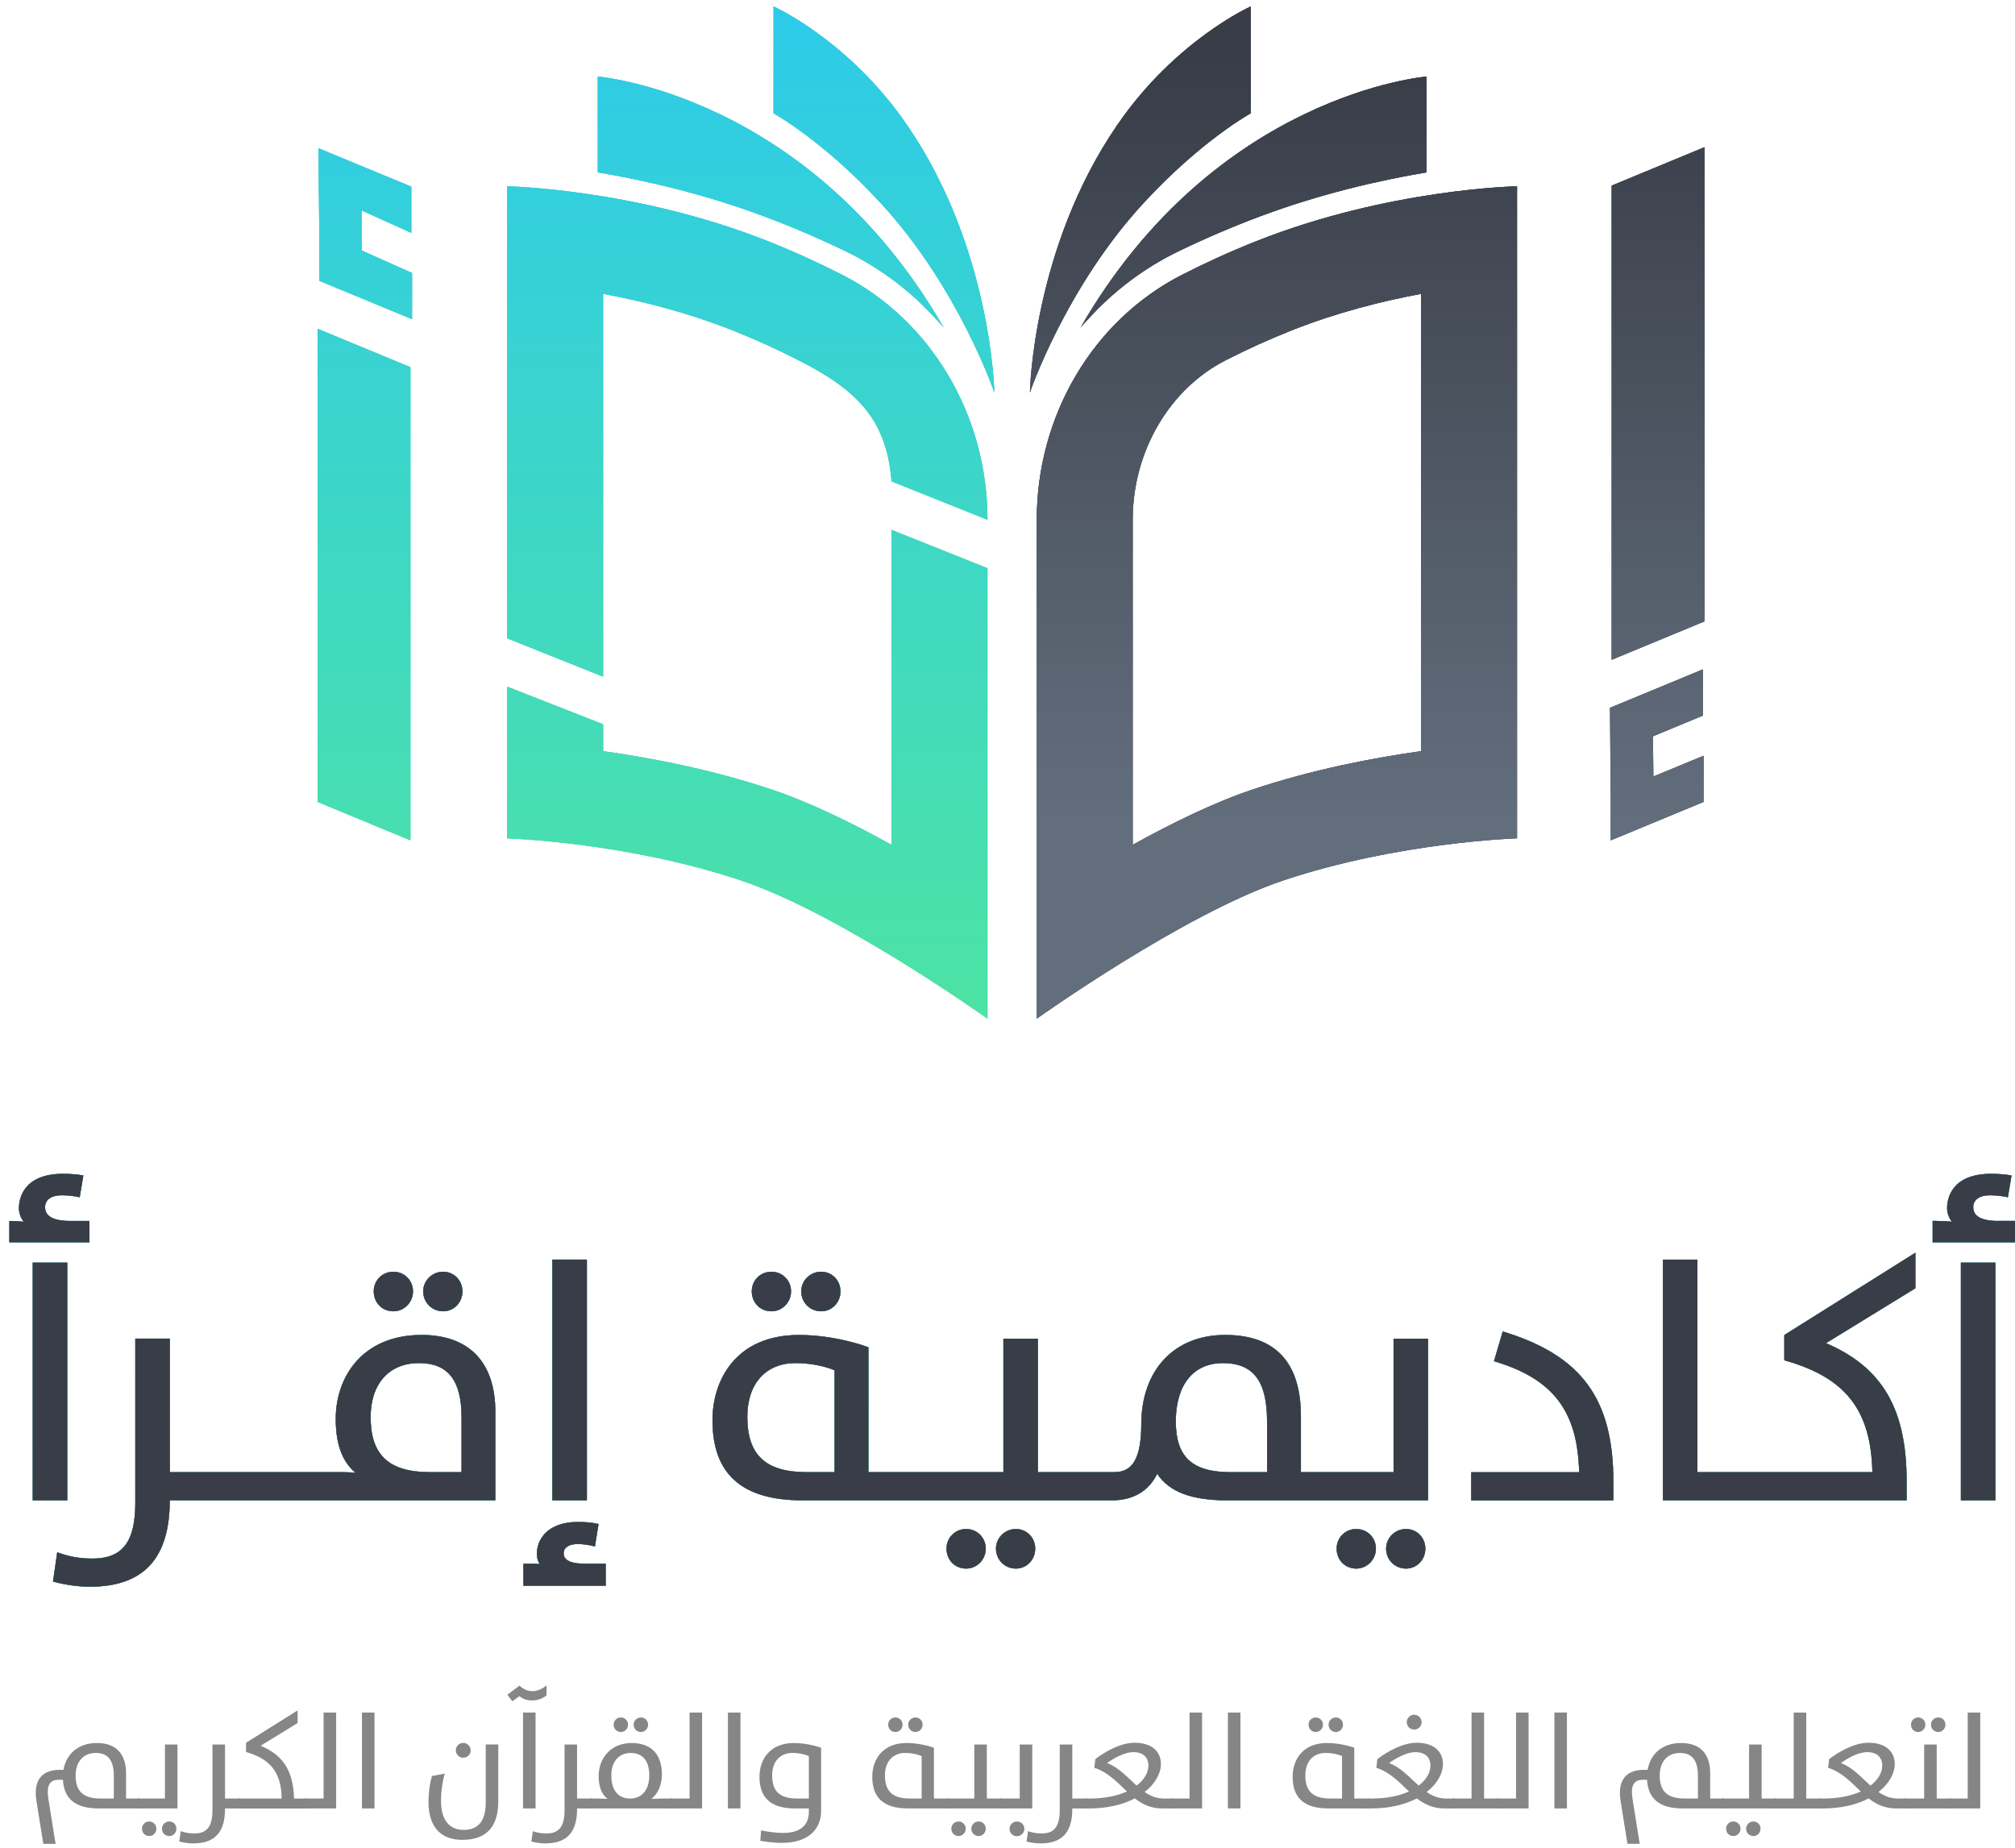 <?xml version="1.0" encoding="utf-8"?>
<!-- Generator: Adobe Illustrator 24.3.0, SVG Export Plug-In . SVG Version: 6.00 Build 0)  -->
<svg version="1.1" id="Layer_1" xmlns="http://www.w3.org/2000/svg" xmlns:xlink="http://www.w3.org/1999/xlink" x="0px" y="0px"
	 viewBox="0 0 654.55 600.43" style="enable-background:new 0 0 654.55 600.43;" xml:space="preserve">
<style type="text/css">
	.Graphic_x0020_Style_x0020_2{fill:url(#SVGID_1_);}
	.Graphic_x0020_Style_x0020_4{fill:url(#SVGID_2_);}
	.st0{clip-path:url(#SVGID_4_);}
	.st1{fill:#383D47;}
	.st2{fill:#8492A5;}
	.st3{fill:#636E7D;}
	.st4{fill:url(#SVGID_5_);}
	.st5{fill:url(#SVGID_6_);}
	.st6{fill:url(#SVGID_7_);}
	.st7{fill:url(#SVGID_8_);}
	.st8{fill:url(#SVGID_9_);}
	.st9{fill:url(#SVGID_10_);}
	.st10{fill:url(#SVGID_11_);}
	.st11{fill:url(#SVGID_12_);}
	.st12{fill:url(#SVGID_13_);}
	.st13{fill:url(#SVGID_14_);}
	.st14{fill:#71C390;}
	.st15{fill:url(#SVGID_15_);}
	.st16{fill:url(#SVGID_16_);}
	.st17{fill:url(#SVGID_17_);}
	.st18{fill:url(#SVGID_18_);}
	.st19{fill:url(#SVGID_19_);}
	.st20{fill:url(#SVGID_20_);}
	.st21{fill:url(#SVGID_21_);}
	.st22{fill:url(#SVGID_22_);}
	.st23{fill:url(#SVGID_23_);}
	.st24{fill:url(#SVGID_24_);}
	.st25{fill:url(#SVGID_25_);}
	.st26{fill:url(#SVGID_26_);}
	.st27{fill:url(#SVGID_27_);}
	.st28{fill:url(#SVGID_28_);}
	.st29{fill:url(#SVGID_29_);}
	.st30{fill:url(#SVGID_30_);}
	.st31{fill:url(#SVGID_31_);}
	.st32{fill:url(#SVGID_32_);}
	.st33{fill:url(#SVGID_33_);}
	.st34{fill:url(#SVGID_34_);}
	.st35{fill:url(#SVGID_35_);}
	.st36{fill:url(#SVGID_36_);}
	.st37{fill:url(#SVGID_37_);}
	.st38{fill:url(#SVGID_38_);}
	.st39{fill:url(#SVGID_39_);}
	.st40{fill:url(#SVGID_40_);}
	.st41{fill:url(#SVGID_41_);}
	.st42{fill:url(#SVGID_42_);}
	.st43{fill:url(#SVGID_43_);}
	.st44{fill:url(#SVGID_44_);}
	.st45{fill:#868687;}
</style>
<linearGradient id="SVGID_1_" gradientUnits="userSpaceOnUse" x1="-171.575" y1="-198.128" x2="-171.575" y2="-199.128">
	<stop  offset="0.189" style="stop-color:#51E69B"/>
	<stop  offset="0.948" style="stop-color:#26C5F9"/>
</linearGradient>
<linearGradient id="SVGID_2_" gradientUnits="userSpaceOnUse" x1="-171.575" y1="-198.128" x2="-171.575" y2="-199.128">
	<stop  offset="0.189" style="stop-color:#636E7D"/>
	<stop  offset="0.948" style="stop-color:#383D47"/>
</linearGradient>
<g>
	<defs>
		<rect id="SVGID_3_" x="3.04" y="1" width="652.85" height="598.72"/>
	</defs>
	<clipPath id="SVGID_4_">
		<use xlink:href="#SVGID_3_"  style="overflow:visible;"/>
	</clipPath>
	<g class="st0">
		<g>
			<g>
				<g>
					<g>
						<polygon class="st1" points="537.07,252.27 536.95,239.19 553.13,232.48 553.13,217.48 523.01,229.94 523,229.93 
							523.04,234.82 523.11,244.94 523.13,244.93 523.25,259.88 523.25,272.99 553.38,260.52 553.38,245.52 						"/>
					</g>
					<g>
						<path class="st2" d="M371.48,65.96c18.8-20.39,34.8-29.14,34.8-29.14V2.1c0,0-24.38,10.86-43.35,38.5
							c-27.58,40.18-28.38,86.92-28.38,86.92S346.11,93.47,371.48,65.96z"/>
					</g>
					<g>
						<g>
							<path class="st1" d="M461.64,95.46v148.57c-15.5,2.16-35.19,5.92-54.71,12.45c-12.34,4.13-26.08,10.83-38.99,17.98V168.85
								c0-22.13,11.87-42.48,30.23-51.83c7.08-3.61,14.27-6.86,21.39-9.69C434.42,101.44,449.22,97.76,461.64,95.46 M492.8,60.53
								c0,0-41.63,0.75-84.72,17.83c-8.64,3.42-16.69,7.14-24.05,10.89c-28.9,14.72-47.25,45.67-47.25,79.6v162.07
								c0,0,47.77-34.09,80.03-44.89c37.31-12.49,75.98-13.69,75.98-13.69V60.53L492.8,60.53z"/>
						</g>
					</g>
					<g>
						<path class="st3" d="M409.19,70.34c-8.72,3.27-17.52,7.03-26.15,11.19c-11.41,5.49-21.43,13.13-29.68,22.27
							c-1.62,1.66-2.37,2.63-2.37,2.63c43.89-76.05,112.38-81.55,112.38-81.55V56C447.66,58.66,428.63,63.05,409.19,70.34z"/>
					</g>
					<g>
						<polygon class="st1" points="553.66,47.83 523.54,60.3 523.54,214.33 553.66,201.87 						"/>
					</g>
				</g>
				<g>
					<g>
						<linearGradient id="SVGID_5_" gradientUnits="userSpaceOnUse" x1="444.105" y1="330.921" x2="444.105" y2="2.098">
							<stop  offset="0.189" style="stop-color:#636E7D"/>
							<stop  offset="0.948" style="stop-color:#383D47"/>
						</linearGradient>
						<polygon class="st4" points="537.07,252.27 536.95,239.19 553.13,232.48 553.13,217.48 523.01,229.94 523,229.93 
							523.04,234.82 523.11,244.94 523.13,244.93 523.25,259.88 523.25,272.99 553.38,260.52 553.38,245.52 						"/>
						<linearGradient id="SVGID_6_" gradientUnits="userSpaceOnUse" x1="444.105" y1="330.921" x2="444.105" y2="2.098">
							<stop  offset="0.189" style="stop-color:#636E7D"/>
							<stop  offset="0.948" style="stop-color:#383D47"/>
						</linearGradient>
						<polygon class="st5" points="537.07,252.27 536.95,239.19 553.13,232.48 553.13,217.48 523.01,229.94 523,229.93 
							523.04,234.82 523.11,244.94 523.13,244.93 523.25,259.88 523.25,272.99 553.38,260.52 553.38,245.52 						"/>
					</g>
					<g>
						<linearGradient id="SVGID_7_" gradientUnits="userSpaceOnUse" x1="444.105" y1="330.921" x2="444.105" y2="2.098">
							<stop  offset="0.189" style="stop-color:#636E7D"/>
							<stop  offset="0.948" style="stop-color:#383D47"/>
						</linearGradient>
						<path class="st6" d="M371.48,65.96c18.8-20.39,34.8-29.14,34.8-29.14V2.1c0,0-24.38,10.86-43.35,38.5
							c-27.58,40.18-28.38,86.92-28.38,86.92S346.11,93.47,371.48,65.96z"/>
						<linearGradient id="SVGID_8_" gradientUnits="userSpaceOnUse" x1="444.105" y1="330.921" x2="444.105" y2="2.098">
							<stop  offset="0.189" style="stop-color:#636E7D"/>
							<stop  offset="0.948" style="stop-color:#383D47"/>
						</linearGradient>
						<path class="st7" d="M371.48,65.96c18.8-20.39,34.8-29.14,34.8-29.14V2.1c0,0-24.38,10.86-43.35,38.5
							c-27.58,40.18-28.38,86.92-28.38,86.92S346.11,93.47,371.48,65.96z"/>
					</g>
					<g>
						<g>
							<linearGradient id="SVGID_9_" gradientUnits="userSpaceOnUse" x1="444.105" y1="330.921" x2="444.105" y2="2.098">
								<stop  offset="0.189" style="stop-color:#636E7D"/>
								<stop  offset="0.948" style="stop-color:#383D47"/>
							</linearGradient>
							<path class="st8" d="M461.64,95.46v148.57c-15.5,2.16-35.19,5.92-54.71,12.45c-12.34,4.13-26.08,10.83-38.99,17.98V168.85
								c0-22.13,11.87-42.48,30.23-51.83c7.08-3.61,14.27-6.86,21.39-9.69C434.42,101.44,449.22,97.76,461.64,95.46 M492.8,60.53
								c0,0-41.63,0.75-84.72,17.83c-8.64,3.42-16.69,7.14-24.05,10.89c-28.9,14.72-47.25,45.67-47.25,79.6v162.07
								c0,0,47.77-34.09,80.03-44.89c37.31-12.49,75.98-13.69,75.98-13.69V60.53L492.8,60.53z"/>
						</g>
						<g>
							<linearGradient id="SVGID_10_" gradientUnits="userSpaceOnUse" x1="444.105" y1="330.921" x2="444.105" y2="2.098">
								<stop  offset="0.189" style="stop-color:#636E7D"/>
								<stop  offset="0.948" style="stop-color:#383D47"/>
							</linearGradient>
							<path class="st9" d="M461.64,95.46v148.57c-15.5,2.16-35.19,5.92-54.71,12.45c-12.34,4.13-26.08,10.83-38.99,17.98V168.85
								c0-22.13,11.87-42.48,30.23-51.83c7.08-3.61,14.27-6.86,21.39-9.69C434.42,101.44,449.22,97.76,461.64,95.46 M492.8,60.53
								c0,0-41.63,0.75-84.72,17.83c-8.64,3.42-16.69,7.14-24.05,10.89c-28.9,14.72-47.25,45.67-47.25,79.6v162.07
								c0,0,47.77-34.09,80.03-44.89c37.31-12.49,75.98-13.69,75.98-13.69V60.53L492.8,60.53z"/>
						</g>
					</g>
					<g>
						<linearGradient id="SVGID_11_" gradientUnits="userSpaceOnUse" x1="444.105" y1="330.921" x2="444.105" y2="2.098">
							<stop  offset="0.189" style="stop-color:#636E7D"/>
							<stop  offset="0.948" style="stop-color:#383D47"/>
						</linearGradient>
						<path class="st10" d="M409.19,70.34c-8.72,3.27-17.52,7.03-26.15,11.19c-11.41,5.49-21.43,13.13-29.68,22.27
							c-1.62,1.66-2.37,2.63-2.37,2.63c43.89-76.05,112.38-81.55,112.38-81.55V56C447.66,58.66,428.63,63.05,409.19,70.34z"/>
						<linearGradient id="SVGID_12_" gradientUnits="userSpaceOnUse" x1="444.105" y1="330.921" x2="444.105" y2="2.098">
							<stop  offset="0.189" style="stop-color:#636E7D"/>
							<stop  offset="0.948" style="stop-color:#383D47"/>
						</linearGradient>
						<path class="st11" d="M409.19,70.34c-8.72,3.27-17.52,7.03-26.15,11.19c-11.41,5.49-21.43,13.13-29.68,22.27
							c-1.62,1.66-2.37,2.63-2.37,2.63c43.89-76.05,112.38-81.55,112.38-81.55V56C447.66,58.66,428.63,63.05,409.19,70.34z"/>
					</g>
					<g>
						<linearGradient id="SVGID_13_" gradientUnits="userSpaceOnUse" x1="444.105" y1="330.921" x2="444.105" y2="2.098">
							<stop  offset="0.189" style="stop-color:#636E7D"/>
							<stop  offset="0.948" style="stop-color:#383D47"/>
						</linearGradient>
						<polygon class="st12" points="553.66,47.83 523.54,60.3 523.54,214.33 553.66,201.87 						"/>
						<linearGradient id="SVGID_14_" gradientUnits="userSpaceOnUse" x1="444.105" y1="330.921" x2="444.105" y2="2.098">
							<stop  offset="0.189" style="stop-color:#636E7D"/>
							<stop  offset="0.948" style="stop-color:#383D47"/>
						</linearGradient>
						<polygon class="st13" points="553.66,47.83 523.54,60.3 523.54,214.33 553.66,201.87 						"/>
					</g>
				</g>
			</g>
			<g>
				<g>
					<g>
						<path class="st14" d="M286.08,65.96c-18.8-20.39-34.8-29.14-34.8-29.14V2.1c0,0,24.38,10.86,43.35,38.5
							C322.21,80.77,323,127.51,323,127.51S311.44,93.47,286.08,65.96z"/>
					</g>
					<g>
						<g>
							<path class="st14" d="M195.92,95.46c12.41,2.3,27.22,5.98,42.07,11.87c7.12,2.82,14.31,6.08,21.39,9.69
								c18.36,9.35,28.67,18.73,30.23,39.37l31.16,12.46c0-33.93-18.35-64.88-47.25-79.6c-7.36-3.75-15.41-7.46-24.05-10.89
								c-43.08-17.08-84.72-17.83-84.72-17.83l0,0v146.84l31.16,12.45V95.46"/>
						</g>
					</g>
					<g>
						<path class="st14" d="M289.61,274.46c-12.91-7.15-26.65-13.85-38.98-17.98c-19.52-6.53-39.2-10.29-54.71-12.45v-8.74
							l-31.16-12.2v49.25c0,0,38.66,1.21,75.98,13.69c32.26,10.79,80.03,44.89,80.03,44.89V184.61l-31.16-12.46V274.46"/>
					</g>
					<g>
						<path class="st14" d="M248.36,70.34c8.72,3.27,17.52,7.03,26.15,11.19c11.41,5.49,21.43,13.13,29.68,22.27
							c1.62,1.66,2.37,2.63,2.37,2.63c-43.89-76.05-112.38-81.55-112.38-81.55V56C209.89,58.66,228.92,63.05,248.36,70.34z"/>
					</g>
					<g>
						<polygon class="st14" points="117.55,81.41 117.43,68.34 133.61,75.65 133.61,60.64 103.49,48.18 103.47,48.17 103.51,53.07 
							103.58,63.18 103.6,63.17 103.73,78.12 103.73,91.23 133.85,103.69 133.85,88.69 						"/>
					</g>
					<g>
						<polygon class="st14" points="103.19,106.82 133.32,119.29 133.32,272.99 103.19,260.52 						"/>
					</g>
				</g>
				<g>
					<g>
						<linearGradient id="SVGID_15_" gradientUnits="userSpaceOnUse" x1="213.097" y1="484.449" x2="213.097" y2="-103.313">
							<stop  offset="0.189" style="stop-color:#51E69B"/>
							<stop  offset="0.948" style="stop-color:#26C5F9"/>
						</linearGradient>
						<path class="st15" d="M286.08,65.96c-18.8-20.39-34.8-29.14-34.8-29.14V2.1c0,0,24.38,10.86,43.35,38.5
							C322.21,80.77,323,127.51,323,127.51S311.44,93.47,286.08,65.96z"/>
						<linearGradient id="SVGID_16_" gradientUnits="userSpaceOnUse" x1="213.097" y1="484.449" x2="213.097" y2="-103.313">
							<stop  offset="0.189" style="stop-color:#51E69B"/>
							<stop  offset="0.948" style="stop-color:#26C5F9"/>
						</linearGradient>
						<path class="st16" d="M286.08,65.96c-18.8-20.39-34.8-29.14-34.8-29.14V2.1c0,0,24.38,10.86,43.35,38.5
							C322.21,80.77,323,127.51,323,127.51S311.44,93.47,286.08,65.96z"/>
					</g>
					<g>
						<g>
							<linearGradient id="SVGID_17_" gradientUnits="userSpaceOnUse" x1="213.097" y1="484.449" x2="213.097" y2="-103.313">
								<stop  offset="0.189" style="stop-color:#51E69B"/>
								<stop  offset="0.948" style="stop-color:#26C5F9"/>
							</linearGradient>
							<path class="st17" d="M195.92,95.46c12.41,2.3,27.22,5.98,42.07,11.87c7.12,2.82,14.31,6.08,21.39,9.69
								c18.36,9.35,28.67,18.73,30.23,39.37l31.16,12.46c0-33.93-18.35-64.88-47.25-79.6c-7.36-3.75-15.41-7.46-24.05-10.89
								c-43.08-17.08-84.72-17.83-84.72-17.83l0,0v146.84l31.16,12.45V95.46"/>
						</g>
						<g>
							<linearGradient id="SVGID_18_" gradientUnits="userSpaceOnUse" x1="213.097" y1="484.449" x2="213.097" y2="-103.313">
								<stop  offset="0.189" style="stop-color:#51E69B"/>
								<stop  offset="0.948" style="stop-color:#26C5F9"/>
							</linearGradient>
							<path class="st18" d="M195.92,95.46c12.41,2.3,27.22,5.98,42.07,11.87c7.12,2.82,14.31,6.08,21.39,9.69
								c18.36,9.35,28.67,18.73,30.23,39.37l31.16,12.46c0-33.93-18.35-64.88-47.25-79.6c-7.36-3.75-15.41-7.46-24.05-10.89
								c-43.08-17.08-84.72-17.83-84.72-17.83l0,0v146.84l31.16,12.45V95.46"/>
						</g>
					</g>
					<g>
						<linearGradient id="SVGID_19_" gradientUnits="userSpaceOnUse" x1="213.097" y1="484.449" x2="213.097" y2="-103.313">
							<stop  offset="0.189" style="stop-color:#51E69B"/>
							<stop  offset="0.948" style="stop-color:#26C5F9"/>
						</linearGradient>
						<path class="st19" d="M289.61,274.46c-12.91-7.15-26.65-13.85-38.98-17.98c-19.52-6.53-39.2-10.29-54.71-12.45v-8.74
							l-31.16-12.2v49.25c0,0,38.66,1.21,75.98,13.69c32.26,10.79,80.03,44.89,80.03,44.89V184.61l-31.16-12.46V274.46"/>
						<linearGradient id="SVGID_20_" gradientUnits="userSpaceOnUse" x1="213.097" y1="484.449" x2="213.097" y2="-103.313">
							<stop  offset="0.189" style="stop-color:#51E69B"/>
							<stop  offset="0.948" style="stop-color:#26C5F9"/>
						</linearGradient>
						<path class="st20" d="M289.61,274.46c-12.91-7.15-26.65-13.85-38.98-17.98c-19.52-6.53-39.2-10.29-54.71-12.45v-8.74
							l-31.16-12.2v49.25c0,0,38.66,1.21,75.98,13.69c32.26,10.79,80.03,44.89,80.03,44.89V184.61l-31.16-12.46V274.46"/>
					</g>
					<g>
						<linearGradient id="SVGID_21_" gradientUnits="userSpaceOnUse" x1="213.097" y1="484.449" x2="213.097" y2="-103.313">
							<stop  offset="0.189" style="stop-color:#51E69B"/>
							<stop  offset="0.948" style="stop-color:#26C5F9"/>
						</linearGradient>
						<path class="st21" d="M248.36,70.34c8.72,3.27,17.52,7.03,26.15,11.19c11.41,5.49,21.43,13.13,29.68,22.27
							c1.62,1.66,2.37,2.63,2.37,2.63c-43.89-76.05-112.38-81.55-112.38-81.55V56C209.89,58.66,228.92,63.05,248.36,70.34z"/>
						<linearGradient id="SVGID_22_" gradientUnits="userSpaceOnUse" x1="213.097" y1="484.449" x2="213.097" y2="-103.313">
							<stop  offset="0.189" style="stop-color:#51E69B"/>
							<stop  offset="0.948" style="stop-color:#26C5F9"/>
						</linearGradient>
						<path class="st22" d="M248.36,70.34c8.72,3.27,17.52,7.03,26.15,11.19c11.41,5.49,21.43,13.13,29.68,22.27
							c1.62,1.66,2.37,2.63,2.37,2.63c-43.89-76.05-112.38-81.55-112.38-81.55V56C209.89,58.66,228.92,63.05,248.36,70.34z"/>
					</g>
					<g>
						<linearGradient id="SVGID_23_" gradientUnits="userSpaceOnUse" x1="213.097" y1="484.449" x2="213.097" y2="-103.313">
							<stop  offset="0.189" style="stop-color:#51E69B"/>
							<stop  offset="0.948" style="stop-color:#26C5F9"/>
						</linearGradient>
						<polygon class="st23" points="117.55,81.41 117.43,68.34 133.61,75.65 133.61,60.64 103.49,48.18 103.47,48.17 103.51,53.07 
							103.58,63.18 103.6,63.17 103.73,78.12 103.73,91.23 133.85,103.69 133.85,88.69 						"/>
						<linearGradient id="SVGID_24_" gradientUnits="userSpaceOnUse" x1="213.097" y1="484.449" x2="213.097" y2="-103.313">
							<stop  offset="0.189" style="stop-color:#51E69B"/>
							<stop  offset="0.948" style="stop-color:#26C5F9"/>
						</linearGradient>
						<polygon class="st24" points="117.55,81.41 117.43,68.34 133.61,75.65 133.61,60.64 103.49,48.18 103.47,48.17 103.51,53.07 
							103.58,63.18 103.6,63.17 103.73,78.12 103.73,91.23 133.85,103.69 133.85,88.69 						"/>
					</g>
					<g>
						<linearGradient id="SVGID_25_" gradientUnits="userSpaceOnUse" x1="213.097" y1="484.449" x2="213.097" y2="-103.313">
							<stop  offset="0.189" style="stop-color:#51E69B"/>
							<stop  offset="0.948" style="stop-color:#26C5F9"/>
						</linearGradient>
						<polygon class="st25" points="103.19,106.82 133.32,119.29 133.32,272.99 103.19,260.52 						"/>
						<linearGradient id="SVGID_26_" gradientUnits="userSpaceOnUse" x1="213.097" y1="484.449" x2="213.097" y2="-103.313">
							<stop  offset="0.189" style="stop-color:#51E69B"/>
							<stop  offset="0.948" style="stop-color:#26C5F9"/>
						</linearGradient>
						<polygon class="st26" points="103.19,106.82 133.32,119.29 133.32,272.99 103.19,260.52 						"/>
					</g>
				</g>
			</g>
		</g>
		<g>
			<g>
				<rect x="10.63" y="410.19" width="11.22" height="77.22"/>
				<path d="M29.06,396.64h-6.48c-3.62,0-7.94-0.77-7.94-4.44c0-2.44,2.03-3.9,5.42-3.9c2.24,0,4.4,0.35,5.23,0.53l0.6,0.13
					l1.18-7.08l-0.57-0.1c-1.22-0.22-3.55-0.45-6-0.45c-13.32,0-14.35,8.56-14.35,11.18c0,1.38,0.5,3.09,1.56,4.38
					c-1.65-0.17-3.64-0.27-5.67-0.27H1.45v6.96h27.61V396.64z"/>
				<path d="M127.78,426c3.52,0,6.38-2.91,6.38-6.48c0-3.57-2.8-6.38-6.38-6.38s-6.38,2.8-6.38,6.38
					C121.41,423.21,124.15,426,127.78,426z"/>
				<path d="M143.95,426c3.51,0,6.27-2.85,6.27-6.48c0-3.57-2.75-6.38-6.27-6.38c-3.58,0-6.48,2.86-6.48,6.38
					C137.47,423.15,140.32,426,143.95,426z"/>
				<path d="M136.96,433.68c-19.27,0-27.9,13.68-27.9,27.24c0,8.2,2.05,13.85,6.42,17.54c-1.07-0.11-2.46-0.21-4.09-0.21H55.17
					v-43.38H43.95v53.36c0,12.69-4.17,18.1-13.95,18.1c-3.87,0-7.38-0.6-10.73-1.82l-0.68-0.25l-1.38,9.53l0.5,0.13
					c3.75,1,7.84,1.55,11.51,1.55c17.44,0,25.92-9.19,25.93-28.08h105.76v-28.67C160.93,442.58,152.42,433.68,136.96,433.68z
					 M136.09,442.82c9.44,0,13.84,5.61,13.84,17.66v17.77h-10.23c-13.35,0-19.3-5.51-19.3-17.88
					C120.39,449.55,126.41,442.82,136.09,442.82z"/>
				<path d="M183.1,504.63c0-1.89,1.7-3.02,4.55-3.02c2.26,0,4.39,0.49,4.99,0.64l0.62,0.15l1.17-7.29l-0.53-0.12
					c-1.55-0.36-3.78-0.56-6.14-0.56c-9.87,0-13.37,5.61-13.37,10.42c0,1.21,0.34,2.36,0.93,3.25c-1.43-0.12-3.04-0.12-4.72-0.12
					h-0.58v7.18h26.74v-7.18h-7.03C186.71,507.98,183.1,507.4,183.1,504.63z"/>
				<rect x="179.42" y="409.2" width="11.22" height="78.2"/>
				<path d="M266.75,426c3.51,0,6.27-2.85,6.27-6.48c0-3.57-2.75-6.38-6.27-6.38c-3.58,0-6.48,2.86-6.48,6.38
					C260.27,423.15,263.12,426,266.75,426z"/>
				<path d="M250.58,426c3.52,0,6.38-2.91,6.38-6.48c0-3.57-2.8-6.38-6.38-6.38c-3.57,0-6.38,2.8-6.38,6.38
					C244.21,423.21,246.95,426,250.58,426z"/>
				<path d="M313.84,496.72c-3.57,0-6.38,2.8-6.38,6.38c0,3.7,2.74,6.48,6.38,6.48c3.51,0,6.38-2.91,6.38-6.48
					C320.21,499.52,317.41,496.72,313.84,496.72z"/>
				<path d="M330.01,496.72c-3.58,0-6.48,2.86-6.48,6.38c0,3.64,2.85,6.48,6.48,6.48c3.51,0,6.27-2.85,6.27-6.48
					C336.28,499.52,333.52,496.72,330.01,496.72z"/>
				<path d="M452.66,478.26h-30.07v-18.1c0-17.57-8.28-26.48-24.62-26.48c-16.55,0-27.24,11.42-27.24,29.1
					c0,13.64-4.57,15.48-9.03,15.48h-24.54v-43.38h-11.22v43.38h-43.84v-40.57l-0.37-0.14c-0.1-0.04-10.18-3.86-22.17-3.86
					c-20.75,0-28.12,14.91-28.12,27.68c0,17.52,9.56,26.04,29.21,26.04h100.62c6.82,0,11.97-3.05,14.62-8.62
					c3.91,5.87,11.15,8.62,22.64,8.62h65.37v-52.52h-11.22V478.26z M411.59,461.8v16.46h-11.76c-12.53,0-17.88-4.92-17.88-16.46
					c0-11.88,5.7-18.97,15.26-18.97C407.15,442.82,411.59,448.68,411.59,461.8z M258.45,442.82c6.54,0,11.36,1.79,12.64,2.31v33.12
					h-9.03c-13.35,0-19.3-5.55-19.3-17.99C242.75,449.51,248.77,442.82,258.45,442.82z"/>
				<path d="M440.57,496.72c-3.58,0-6.38,2.8-6.38,6.38c0,3.7,2.74,6.48,6.38,6.48c3.51,0,6.38-2.91,6.38-6.48
					C446.95,499.52,444.15,496.72,440.57,496.72z"/>
				<path d="M456.74,496.72c-3.58,0-6.48,2.86-6.48,6.38c0,3.64,2.85,6.48,6.48,6.48c3.51,0,6.27-2.85,6.27-6.48
					C463.01,499.52,460.26,496.72,456.74,496.72z"/>
				<path d="M488.71,432.72l-0.56-0.17l-2.85,9.65l0.55,0.17c18.75,5.72,26.64,16.14,27.11,35.9H477.9v9.15h46.19v-6.05
					C524.08,454.57,513.83,440.48,488.71,432.72z"/>
				<path d="M579.61,433.72v8.19l0.42,0.12c19.53,5.58,27.73,16.09,28.19,36.22h-56.83V409.2h-11.22v78.2h79.18v-6.16
					c0-23.5-7.85-37-26.19-44.9l29.03-17.82v-11.55l-42.31,26.57L579.61,433.72z"/>
				<path d="M648.92,396.64c-3.62,0-7.94-0.77-7.94-4.44c0-2.44,2.03-3.9,5.43-3.9c2.24,0,4.4,0.35,5.23,0.53l0.6,0.13l1.18-7.08
					l-0.57-0.1c-1.22-0.22-3.55-0.45-6.01-0.45c-13.32,0-14.35,8.56-14.35,11.18c0,1.38,0.5,3.09,1.56,4.38
					c-1.65-0.17-3.64-0.27-5.67-0.27h-0.58v6.96h27.61v-6.96H648.92z"/>
				<rect x="636.97" y="410.19" width="11.22" height="77.22"/>
			</g>
			<g>
				<linearGradient id="SVGID_27_" gradientUnits="userSpaceOnUse" x1="328.425" y1="578.116" x2="328.425" y2="338.34">
					<stop  offset="0.189" style="stop-color:#51E69B"/>
					<stop  offset="0.948" style="stop-color:#26C5F9"/>
				</linearGradient>
				<rect x="10.63" y="410.19" class="st27" width="11.22" height="77.22"/>
				<linearGradient id="SVGID_28_" gradientUnits="userSpaceOnUse" x1="328.425" y1="578.116" x2="328.425" y2="338.34">
					<stop  offset="0.189" style="stop-color:#51E69B"/>
					<stop  offset="0.948" style="stop-color:#26C5F9"/>
				</linearGradient>
				<path class="st28" d="M29.06,396.64h-6.48c-3.62,0-7.94-0.77-7.94-4.44c0-2.44,2.03-3.9,5.42-3.9c2.24,0,4.4,0.35,5.23,0.53
					l0.6,0.13l1.18-7.08l-0.57-0.1c-1.22-0.22-3.55-0.45-6-0.45c-13.32,0-14.35,8.56-14.35,11.18c0,1.38,0.5,3.09,1.56,4.38
					c-1.65-0.17-3.64-0.27-5.67-0.27H1.45v6.96h27.61V396.64z"/>
				<linearGradient id="SVGID_29_" gradientUnits="userSpaceOnUse" x1="328.425" y1="578.116" x2="328.425" y2="338.34">
					<stop  offset="0.189" style="stop-color:#51E69B"/>
					<stop  offset="0.948" style="stop-color:#26C5F9"/>
				</linearGradient>
				<path class="st29" d="M127.78,426c3.52,0,6.38-2.91,6.38-6.48c0-3.57-2.8-6.38-6.38-6.38s-6.38,2.8-6.38,6.38
					C121.41,423.21,124.15,426,127.78,426z"/>
				<linearGradient id="SVGID_30_" gradientUnits="userSpaceOnUse" x1="328.425" y1="578.116" x2="328.425" y2="338.34">
					<stop  offset="0.189" style="stop-color:#51E69B"/>
					<stop  offset="0.948" style="stop-color:#26C5F9"/>
				</linearGradient>
				<path class="st30" d="M143.95,426c3.51,0,6.27-2.85,6.27-6.48c0-3.57-2.75-6.38-6.27-6.38c-3.58,0-6.48,2.86-6.48,6.38
					C137.47,423.15,140.32,426,143.95,426z"/>
				<linearGradient id="SVGID_31_" gradientUnits="userSpaceOnUse" x1="328.425" y1="578.116" x2="328.425" y2="338.34">
					<stop  offset="0.189" style="stop-color:#51E69B"/>
					<stop  offset="0.948" style="stop-color:#26C5F9"/>
				</linearGradient>
				<path class="st31" d="M136.96,433.68c-19.27,0-27.9,13.68-27.9,27.24c0,8.2,2.05,13.85,6.42,17.54
					c-1.07-0.11-2.46-0.21-4.09-0.21H55.17v-43.38H43.95v53.36c0,12.69-4.17,18.1-13.95,18.1c-3.87,0-7.38-0.6-10.73-1.82
					l-0.68-0.25l-1.38,9.53l0.5,0.13c3.75,1,7.84,1.55,11.51,1.55c17.44,0,25.92-9.19,25.93-28.08h105.76v-28.67
					C160.93,442.58,152.42,433.68,136.96,433.68z M136.09,442.82c9.44,0,13.84,5.61,13.84,17.66v17.77h-10.23
					c-13.35,0-19.3-5.51-19.3-17.88C120.39,449.55,126.41,442.82,136.09,442.82z"/>
				<linearGradient id="SVGID_32_" gradientUnits="userSpaceOnUse" x1="328.425" y1="578.116" x2="328.425" y2="338.34">
					<stop  offset="0.189" style="stop-color:#51E69B"/>
					<stop  offset="0.948" style="stop-color:#26C5F9"/>
				</linearGradient>
				<path class="st32" d="M183.1,504.63c0-1.89,1.7-3.02,4.55-3.02c2.26,0,4.39,0.49,4.99,0.64l0.62,0.15l1.17-7.29l-0.53-0.12
					c-1.55-0.36-3.78-0.56-6.14-0.56c-9.87,0-13.37,5.61-13.37,10.42c0,1.21,0.34,2.36,0.93,3.25c-1.43-0.12-3.04-0.12-4.72-0.12
					h-0.58v7.18h26.74v-7.18h-7.03C186.71,507.98,183.1,507.4,183.1,504.63z"/>
				<linearGradient id="SVGID_33_" gradientUnits="userSpaceOnUse" x1="328.425" y1="578.116" x2="328.425" y2="338.34">
					<stop  offset="0.189" style="stop-color:#51E69B"/>
					<stop  offset="0.948" style="stop-color:#26C5F9"/>
				</linearGradient>
				<rect x="179.42" y="409.2" class="st33" width="11.22" height="78.2"/>
				<linearGradient id="SVGID_34_" gradientUnits="userSpaceOnUse" x1="328.425" y1="578.116" x2="328.425" y2="338.34">
					<stop  offset="0.189" style="stop-color:#51E69B"/>
					<stop  offset="0.948" style="stop-color:#26C5F9"/>
				</linearGradient>
				<path class="st34" d="M266.75,426c3.51,0,6.27-2.85,6.27-6.48c0-3.57-2.75-6.38-6.27-6.38c-3.58,0-6.48,2.86-6.48,6.38
					C260.27,423.15,263.12,426,266.75,426z"/>
				<linearGradient id="SVGID_35_" gradientUnits="userSpaceOnUse" x1="328.425" y1="578.116" x2="328.425" y2="338.34">
					<stop  offset="0.189" style="stop-color:#51E69B"/>
					<stop  offset="0.948" style="stop-color:#26C5F9"/>
				</linearGradient>
				<path class="st35" d="M250.58,426c3.52,0,6.38-2.91,6.38-6.48c0-3.57-2.8-6.38-6.38-6.38c-3.57,0-6.38,2.8-6.38,6.38
					C244.21,423.21,246.95,426,250.58,426z"/>
				<linearGradient id="SVGID_36_" gradientUnits="userSpaceOnUse" x1="328.425" y1="578.116" x2="328.425" y2="338.34">
					<stop  offset="0.189" style="stop-color:#51E69B"/>
					<stop  offset="0.948" style="stop-color:#26C5F9"/>
				</linearGradient>
				<path class="st36" d="M313.84,496.72c-3.57,0-6.38,2.8-6.38,6.38c0,3.7,2.74,6.48,6.38,6.48c3.51,0,6.38-2.91,6.38-6.48
					C320.21,499.52,317.41,496.72,313.84,496.72z"/>
				<linearGradient id="SVGID_37_" gradientUnits="userSpaceOnUse" x1="328.425" y1="578.116" x2="328.425" y2="338.34">
					<stop  offset="0.189" style="stop-color:#51E69B"/>
					<stop  offset="0.948" style="stop-color:#26C5F9"/>
				</linearGradient>
				<path class="st37" d="M330.01,496.72c-3.58,0-6.48,2.86-6.48,6.38c0,3.64,2.85,6.48,6.48,6.48c3.51,0,6.27-2.85,6.27-6.48
					C336.28,499.52,333.52,496.72,330.01,496.72z"/>
				<linearGradient id="SVGID_38_" gradientUnits="userSpaceOnUse" x1="328.425" y1="578.116" x2="328.425" y2="338.34">
					<stop  offset="0.189" style="stop-color:#51E69B"/>
					<stop  offset="0.948" style="stop-color:#26C5F9"/>
				</linearGradient>
				<path class="st38" d="M452.66,478.26h-30.07v-18.1c0-17.57-8.28-26.48-24.62-26.48c-16.55,0-27.24,11.42-27.24,29.1
					c0,13.64-4.57,15.48-9.03,15.48h-24.54v-43.38h-11.22v43.38h-43.84v-40.57l-0.37-0.14c-0.1-0.04-10.18-3.86-22.17-3.86
					c-20.75,0-28.12,14.91-28.12,27.68c0,17.52,9.56,26.04,29.21,26.04h100.62c6.82,0,11.97-3.05,14.62-8.62
					c3.91,5.87,11.15,8.62,22.64,8.62h65.37v-52.52h-11.22V478.26z M411.59,461.8v16.46h-11.76c-12.53,0-17.88-4.92-17.88-16.46
					c0-11.88,5.7-18.97,15.26-18.97C407.15,442.82,411.59,448.68,411.59,461.8z M258.45,442.82c6.54,0,11.36,1.79,12.64,2.31v33.12
					h-9.03c-13.35,0-19.3-5.55-19.3-17.99C242.75,449.51,248.77,442.82,258.45,442.82z"/>
				<linearGradient id="SVGID_39_" gradientUnits="userSpaceOnUse" x1="328.425" y1="578.116" x2="328.425" y2="338.34">
					<stop  offset="0.189" style="stop-color:#51E69B"/>
					<stop  offset="0.948" style="stop-color:#26C5F9"/>
				</linearGradient>
				<path class="st39" d="M440.57,496.72c-3.58,0-6.38,2.8-6.38,6.38c0,3.7,2.74,6.48,6.38,6.48c3.51,0,6.38-2.91,6.38-6.48
					C446.95,499.52,444.15,496.72,440.57,496.72z"/>
				<linearGradient id="SVGID_40_" gradientUnits="userSpaceOnUse" x1="328.425" y1="578.116" x2="328.425" y2="338.34">
					<stop  offset="0.189" style="stop-color:#51E69B"/>
					<stop  offset="0.948" style="stop-color:#26C5F9"/>
				</linearGradient>
				<path class="st40" d="M456.74,496.72c-3.58,0-6.48,2.86-6.48,6.38c0,3.64,2.85,6.48,6.48,6.48c3.51,0,6.27-2.85,6.27-6.48
					C463.01,499.52,460.26,496.72,456.74,496.72z"/>
				<linearGradient id="SVGID_41_" gradientUnits="userSpaceOnUse" x1="328.425" y1="578.116" x2="328.425" y2="338.34">
					<stop  offset="0.189" style="stop-color:#51E69B"/>
					<stop  offset="0.948" style="stop-color:#26C5F9"/>
				</linearGradient>
				<path class="st41" d="M488.71,432.72l-0.56-0.17l-2.85,9.65l0.55,0.17c18.75,5.72,26.64,16.14,27.11,35.9H477.9v9.15h46.19
					v-6.05C524.08,454.57,513.83,440.48,488.71,432.72z"/>
				<linearGradient id="SVGID_42_" gradientUnits="userSpaceOnUse" x1="328.425" y1="578.116" x2="328.425" y2="338.34">
					<stop  offset="0.189" style="stop-color:#51E69B"/>
					<stop  offset="0.948" style="stop-color:#26C5F9"/>
				</linearGradient>
				<path class="st42" d="M579.61,433.72v8.19l0.42,0.12c19.53,5.58,27.73,16.09,28.19,36.22h-56.83V409.2h-11.22v78.2h79.18v-6.16
					c0-23.5-7.85-37-26.19-44.9l29.03-17.82v-11.55l-42.31,26.57L579.61,433.72z"/>
				<linearGradient id="SVGID_43_" gradientUnits="userSpaceOnUse" x1="328.425" y1="578.116" x2="328.425" y2="338.34">
					<stop  offset="0.189" style="stop-color:#51E69B"/>
					<stop  offset="0.948" style="stop-color:#26C5F9"/>
				</linearGradient>
				<path class="st43" d="M648.92,396.64c-3.62,0-7.94-0.77-7.94-4.44c0-2.44,2.03-3.9,5.43-3.9c2.24,0,4.4,0.35,5.23,0.53l0.6,0.13
					l1.18-7.08l-0.57-0.1c-1.22-0.22-3.55-0.45-6.01-0.45c-13.32,0-14.35,8.56-14.35,11.18c0,1.38,0.5,3.09,1.56,4.38
					c-1.65-0.17-3.64-0.27-5.67-0.27h-0.58v6.96h27.61v-6.96H648.92z"/>
				<linearGradient id="SVGID_44_" gradientUnits="userSpaceOnUse" x1="328.425" y1="578.116" x2="328.425" y2="338.34">
					<stop  offset="0.189" style="stop-color:#51E69B"/>
					<stop  offset="0.948" style="stop-color:#26C5F9"/>
				</linearGradient>
				<rect x="636.97" y="410.19" class="st44" width="11.22" height="77.22"/>
			</g>
			<g>
				<rect x="10.63" y="410.19" class="st1" width="11.22" height="77.22"/>
				<path class="st1" d="M29.06,396.64h-6.48c-3.62,0-7.94-0.77-7.94-4.44c0-2.44,2.03-3.9,5.42-3.9c2.24,0,4.4,0.35,5.23,0.53
					l0.6,0.13l1.18-7.08l-0.57-0.1c-1.22-0.22-3.55-0.45-6-0.45c-13.32,0-14.35,8.56-14.35,11.18c0,1.38,0.5,3.09,1.56,4.38
					c-1.65-0.17-3.64-0.27-5.67-0.27H1.45v6.96h27.61V396.64z"/>
				<path class="st1" d="M127.78,426c3.52,0,6.38-2.91,6.38-6.48c0-3.57-2.8-6.38-6.38-6.38s-6.38,2.8-6.38,6.38
					C121.41,423.21,124.15,426,127.78,426z"/>
				<path class="st1" d="M143.95,426c3.51,0,6.27-2.85,6.27-6.48c0-3.57-2.75-6.38-6.27-6.38c-3.58,0-6.48,2.86-6.48,6.38
					C137.47,423.15,140.32,426,143.95,426z"/>
				<path class="st1" d="M136.96,433.68c-19.27,0-27.9,13.68-27.9,27.24c0,8.2,2.05,13.85,6.42,17.54
					c-1.07-0.11-2.46-0.21-4.09-0.21H55.17v-43.38H43.95v53.36c0,12.69-4.17,18.1-13.95,18.1c-3.87,0-7.38-0.6-10.73-1.82
					l-0.68-0.25l-1.38,9.53l0.5,0.13c3.75,1,7.84,1.55,11.51,1.55c17.44,0,25.92-9.19,25.93-28.08h105.76v-28.67
					C160.93,442.58,152.42,433.68,136.96,433.68z M136.09,442.82c9.44,0,13.84,5.61,13.84,17.66v17.77h-10.23
					c-13.35,0-19.3-5.51-19.3-17.88C120.39,449.55,126.41,442.82,136.09,442.82z"/>
				<path class="st1" d="M183.1,504.63c0-1.89,1.7-3.02,4.55-3.02c2.26,0,4.39,0.49,4.99,0.64l0.62,0.15l1.17-7.29l-0.53-0.12
					c-1.55-0.36-3.78-0.56-6.14-0.56c-9.87,0-13.37,5.61-13.37,10.42c0,1.21,0.34,2.36,0.93,3.25c-1.43-0.12-3.04-0.12-4.72-0.12
					h-0.58v7.18h26.74v-7.18h-7.03C186.71,507.98,183.1,507.4,183.1,504.63z"/>
				<rect x="179.42" y="409.2" class="st1" width="11.22" height="78.2"/>
				<path class="st1" d="M266.75,426c3.51,0,6.27-2.85,6.27-6.48c0-3.57-2.75-6.38-6.27-6.38c-3.58,0-6.48,2.86-6.48,6.38
					C260.27,423.15,263.12,426,266.75,426z"/>
				<path class="st1" d="M250.58,426c3.52,0,6.38-2.91,6.38-6.48c0-3.57-2.8-6.38-6.38-6.38c-3.57,0-6.38,2.8-6.38,6.38
					C244.21,423.21,246.95,426,250.58,426z"/>
				<path class="st1" d="M313.84,496.72c-3.57,0-6.38,2.8-6.38,6.38c0,3.7,2.74,6.48,6.38,6.48c3.51,0,6.38-2.91,6.38-6.48
					C320.21,499.52,317.41,496.72,313.84,496.72z"/>
				<path class="st1" d="M330.01,496.72c-3.58,0-6.48,2.86-6.48,6.38c0,3.64,2.85,6.48,6.48,6.48c3.51,0,6.27-2.85,6.27-6.48
					C336.28,499.52,333.52,496.72,330.01,496.72z"/>
				<path class="st1" d="M452.66,478.26h-30.07v-18.1c0-17.57-8.28-26.48-24.62-26.48c-16.55,0-27.24,11.42-27.24,29.1
					c0,13.64-4.57,15.48-9.03,15.48h-24.54v-43.38h-11.22v43.38h-43.84v-40.57l-0.37-0.14c-0.1-0.04-10.18-3.86-22.17-3.86
					c-20.75,0-28.12,14.91-28.12,27.68c0,17.52,9.56,26.04,29.21,26.04h100.62c6.82,0,11.97-3.05,14.62-8.62
					c3.91,5.87,11.15,8.62,22.64,8.62h65.37v-52.52h-11.22V478.26z M411.59,461.8v16.46h-11.76c-12.53,0-17.88-4.92-17.88-16.46
					c0-11.88,5.7-18.97,15.26-18.97C407.15,442.82,411.59,448.68,411.59,461.8z M258.45,442.82c6.54,0,11.36,1.79,12.64,2.31v33.12
					h-9.03c-13.35,0-19.3-5.55-19.3-17.99C242.75,449.51,248.77,442.82,258.45,442.82z"/>
				<path class="st1" d="M440.57,496.72c-3.58,0-6.38,2.8-6.38,6.38c0,3.7,2.74,6.48,6.38,6.48c3.51,0,6.38-2.91,6.38-6.48
					C446.95,499.52,444.15,496.72,440.57,496.72z"/>
				<path class="st1" d="M456.74,496.72c-3.58,0-6.48,2.86-6.48,6.38c0,3.64,2.85,6.48,6.48,6.48c3.51,0,6.27-2.85,6.27-6.48
					C463.01,499.52,460.26,496.72,456.74,496.72z"/>
				<path class="st1" d="M488.71,432.72l-0.56-0.17l-2.85,9.65l0.55,0.17c18.75,5.72,26.64,16.14,27.11,35.9H477.9v9.15h46.19v-6.05
					C524.08,454.57,513.83,440.48,488.71,432.72z"/>
				<path class="st1" d="M579.61,433.72v8.19l0.42,0.12c19.53,5.58,27.73,16.09,28.19,36.22h-56.83V409.2h-11.22v78.2h79.18v-6.16
					c0-23.5-7.85-37-26.19-44.9l29.03-17.82v-11.55l-42.31,26.57L579.61,433.72z"/>
				<path class="st1" d="M648.92,396.64c-3.62,0-7.94-0.77-7.94-4.44c0-2.44,2.03-3.9,5.43-3.9c2.24,0,4.4,0.35,5.23,0.53l0.6,0.13
					l1.18-7.08l-0.57-0.1c-1.22-0.22-3.55-0.45-6.01-0.45c-13.32,0-14.35,8.56-14.35,11.18c0,1.38,0.5,3.09,1.56,4.38
					c-1.65-0.17-3.64-0.27-5.67-0.27h-0.58v6.96h27.61v-6.96H648.92z"/>
				<rect x="636.97" y="410.19" class="st1" width="11.22" height="77.22"/>
			</g>
		</g>
		<g>
			<path class="st45" d="M32.02,587.5c-8.04,0-11.27-3.58-11.58-9.32H19.2c-3.14,0-4.2,1.9-3.45,6.41l2.3,14.41h-3.98l-2.25-14.05
				c-0.93-5.96,1.24-9.99,7.56-9.99h1.24c0.84-4.86,4.46-8.71,10.87-8.71c6.32,0,9.46,3.62,9.46,9.9v8.13h4.42v3.23H32.02z
				 M36.97,576.85c0-5.3-2.17-7.38-5.83-7.38c-4.11,0-6.58,2.92-6.58,7.33c0,5.04,2.39,7.47,8.04,7.47h4.37V576.85z"/>
			<path class="st45" d="M44.7,584.28h8.88v-17.54h4.07v20.77H44.7V584.28z M48.46,596.47c-1.33,0-2.34-1.02-2.34-2.39
				c0-1.28,1.02-2.34,2.34-2.34c1.28,0,2.34,1.02,2.34,2.34C50.8,595.41,49.74,596.47,48.46,596.47z M55,596.47
				c-1.33,0-2.39-1.02-2.39-2.39c0-1.28,1.06-2.34,2.39-2.34c1.28,0,2.3,1.02,2.3,2.34C57.3,595.41,56.28,596.47,55,596.47z"/>
			<path class="st45" d="M58.23,598.24l0.49-3.36c1.33,0.49,2.78,0.75,4.42,0.75c3.67,0,5.88-1.77,5.88-7.56v-21.34h4.07v17.54h4.86
				v3.23h-4.86v0.22c0,6.28-2.3,11.14-10.25,11.14C61.19,598.86,59.55,598.6,58.23,598.24z"/>
			<path class="st45" d="M77.32,584.28H91.5c-0.13-8.66-3.84-12.9-11.58-15.11v-3l16.75-10.52v4.11l-12.02,7.38
				c6.67,2.74,10.61,7.42,10.87,17.15h4.07v3.23H77.32V584.28z"/>
			<path class="st45" d="M98.93,584.28h6.19v-27.93h4.07v31.15H98.93V584.28z"/>
			<path class="st45" d="M117.58,556.35h4.07v31.15h-4.07V556.35z"/>
			<path class="st45" d="M161.86,585.25c0,8.31-3.98,12.46-11.67,12.46c-6.1,0-11-3.27-11-12.33c0-2.87,0.4-5.79,1.1-8.4l4.2-0.8
				c-0.84,2.92-1.24,5.92-1.24,8.79c0,7.56,3.84,9.5,7.34,9.5c4.2,0,7.2-2.21,7.2-8.97v-18.78h4.07V585.25z M148.07,568.64
				c0-1.33,1.06-2.43,2.39-2.43c1.33,0,2.43,1.06,2.43,2.43c0,1.33-1.1,2.39-2.43,2.39C149.13,571.02,148.07,569.96,148.07,568.64z"
				/>
			<path class="st45" d="M164.82,550.56l3.93-2.96c0.31,0.31,1.94,1.81,4.15,1.81c2.47,0,4.29-1.59,4.64-1.9v3.23
				c-0.35,0.31-1.9,1.68-4.82,1.68c-2.34,0-3.76-1.19-3.98-1.41l-2.3,1.68L164.82,550.56z M169.9,556.35h4.07v31.15h-4.07V556.35z"
				/>
			<path class="st45" d="M172.6,598.24l0.49-3.36c1.33,0.49,2.78,0.75,4.42,0.75c3.67,0,5.88-1.77,5.88-7.56v-21.34h4.06v17.54h4.86
				v3.23h-4.86v0.22c0,6.28-2.3,11.14-10.25,11.14C175.56,598.86,173.93,598.6,172.6,598.24z"/>
			<path class="st45" d="M191.69,584.28h2.56c1.5,0,3.14,0.13,3.14,0.13c-1.86-1.37-2.92-3.84-2.92-7.38
				c0-6.01,4.07-10.78,10.69-10.78c5.61,0,9.85,2.87,9.85,10.25c0,3.14-1.19,6.27-3.45,7.91c0,0,2.25-0.13,3.84-0.13h3.05v3.23
				h-26.78V584.28z M210.91,576.77c0-4.64-2.03-7.29-6.1-7.29c-3.18,0-6.23,2.21-6.23,7.25c0,4.91,2.21,7.56,6.19,7.56
				C208.09,584.28,210.91,581.94,210.91,576.77z M199.34,560.28c0-1.28,1.02-2.34,2.34-2.34c1.28,0,2.34,1.02,2.34,2.34
				s-1.06,2.39-2.34,2.39C200.35,562.67,199.34,561.65,199.34,560.28z M205.83,560.28c0-1.28,1.06-2.34,2.39-2.34
				c1.28,0,2.3,1.02,2.3,2.34s-1.02,2.39-2.3,2.39C206.89,562.67,205.83,561.65,205.83,560.28z"/>
			<path class="st45" d="M217.81,584.28H224v-27.93h4.07v31.15h-10.25V584.28z"/>
			<path class="st45" d="M236.46,556.35h4.07v31.15h-4.07V556.35z"/>
			<path class="st45" d="M246.98,598.02l0.26-3.4c0,0,3.71,0.84,7.07,0.84c4.82,0,8.44-1.81,8.44-6.89v-1.06h-4.46
				c-8.48,0-11.58-4.02-11.58-10.3c0-5.83,3.58-10.96,11.14-10.96c4.86,0,8.88,1.55,8.88,1.55v20.55c0,5.17-3.36,10.34-12.86,10.34
				C250.47,598.68,246.98,598.02,246.98,598.02z M262.75,570.49c0,0-2.17-1.02-5.35-1.02c-4.11,0-6.58,2.92-6.58,7.29
				c0,5.04,2.34,7.51,8.04,7.51h3.89V570.49z"/>
			<path class="st45" d="M294.93,587.5c-8.48,0-11.58-4.02-11.58-10.3c0-5.83,3.58-10.96,11.14-10.96c4.86,0,8.88,1.55,8.88,1.55
				v16.48h4.9v3.23H294.93z M299.39,570.49c0,0-2.17-1.02-5.35-1.02c-4.11,0-6.58,2.92-6.58,7.29c0,5.04,2.34,7.51,8.04,7.51h3.89
				V570.49z M288.52,560.28c0-1.28,1.02-2.34,2.34-2.34c1.28,0,2.34,1.02,2.34,2.34s-1.06,2.39-2.34,2.39
				C289.53,562.67,288.52,561.65,288.52,560.28z M295.01,560.28c0-1.28,1.06-2.34,2.39-2.34c1.28,0,2.3,1.02,2.3,2.34
				s-1.02,2.39-2.3,2.39C296.07,562.67,295.01,561.65,295.01,560.28z"/>
			<path class="st45" d="M307.61,584.28h8.88v-17.54h4.07v17.54h4.86v3.23h-17.81V584.28z M311.37,596.47
				c-1.33,0-2.34-1.02-2.34-2.39c0-1.28,1.02-2.34,2.34-2.34c1.28,0,2.34,1.02,2.34,2.34C313.71,595.41,312.65,596.47,311.37,596.47
				z M317.91,596.47c-1.33,0-2.39-1.02-2.39-2.39c0-1.28,1.06-2.34,2.39-2.34c1.28,0,2.3,1.02,2.3,2.34
				C320.2,595.41,319.19,596.47,317.91,596.47z"/>
			<path class="st45" d="M324.8,584.28h6.45v-17.54h4.07v20.77H324.8V584.28z M327.94,594.13c0-1.33,1.06-2.39,2.39-2.39
				c1.33,0,2.43,1.02,2.43,2.39c0,1.33-1.1,2.39-2.43,2.39C329,596.52,327.94,595.5,327.94,594.13z"/>
			<path class="st45" d="M333.46,598.24l0.49-3.36c1.33,0.49,2.78,0.75,4.42,0.75c3.67,0,5.88-1.77,5.88-7.56v-21.34h4.07v17.54
				h4.86v3.23h-4.86v0.22c0,6.28-2.3,11.14-10.25,11.14C336.42,598.86,334.79,598.6,333.46,598.24z"/>
			<path class="st45" d="M352.55,584.28h1.46c4.91,0,8.97-0.88,12.06-2.3c-3.14-2.96-6.1-6.23-10.61-7.69l0.35-2.83
				c3.45-2.61,8.35-5.3,12.77-5.3c6.01,0,8.53,3.27,8.53,6.85c0,3.09-1.81,6.45-5.3,9.15c1.86,1.28,3.89,2.12,6.36,2.12h2.7v3.23
				h-3.27c-3.76,0-6.54-1.37-8.97-3.27c-3.8,1.99-8.84,3.27-14.98,3.27h-1.1V584.28z M369.21,580.08c2.52-1.9,3.84-4.24,3.84-6.54
				c0-2.39-1.5-4.33-4.91-4.33c-3.05,0-6.58,2.17-8.53,3.54C363.47,574.2,366.25,577.43,369.21,580.08z"/>
			<path class="st45" d="M380.22,584.28h6.19v-27.93h4.07v31.15h-10.25V584.28z"/>
			<path class="st45" d="M398.87,556.35h4.07v31.15h-4.07V556.35z"/>
			<path class="st45" d="M431.48,587.5c-8.48,0-11.58-4.02-11.58-10.3c0-5.83,3.58-10.96,11.14-10.96c4.86,0,8.88,1.55,8.88,1.55
				v16.48h4.9v3.23H431.48z M435.95,570.49c0,0-2.17-1.02-5.35-1.02c-4.11,0-6.58,2.92-6.58,7.29c0,5.04,2.34,7.51,8.04,7.51h3.89
				V570.49z M425.07,560.28c0-1.28,1.02-2.34,2.34-2.34c1.28,0,2.34,1.02,2.34,2.34s-1.06,2.39-2.34,2.39
				C426.09,562.67,425.07,561.65,425.07,560.28z M431.57,560.28c0-1.28,1.06-2.34,2.39-2.34c1.28,0,2.3,1.02,2.3,2.34
				s-1.02,2.39-2.3,2.39C432.63,562.67,431.57,561.65,431.57,560.28z"/>
			<path class="st45" d="M444.17,584.28h1.46c4.91,0,8.97-0.88,12.06-2.3c-3.14-2.96-6.1-6.23-10.61-7.69l0.35-2.83
				c3.45-2.61,8.35-5.3,12.77-5.3c6.01,0,8.53,3.27,8.53,6.85c0,3.09-1.81,6.45-5.3,9.15c1.86,1.28,3.89,2.12,6.36,2.12h2.7v3.23
				h-3.27c-3.76,0-6.54-1.37-8.97-3.27c-3.8,1.99-8.84,3.27-14.98,3.27h-1.1V584.28z M460.83,580.08c2.52-1.9,3.84-4.24,3.84-6.54
				c0-2.39-1.5-4.33-4.91-4.33c-3.05,0-6.58,2.17-8.53,3.54C455.08,574.2,457.87,577.43,460.83,580.08z M456.98,559.49
				c0-1.33,1.06-2.43,2.39-2.43s2.43,1.06,2.43,2.43c0,1.33-1.1,2.39-2.43,2.39S456.98,560.81,456.98,559.49z"/>
			<path class="st45" d="M471.83,584.28h6.19v-27.93h4.07v27.93h4.86v3.23h-15.11V584.28z"/>
			<path class="st45" d="M486.28,584.28h6.19v-27.93h4.07v31.15h-10.25V584.28z"/>
			<path class="st45" d="M504.93,556.35H509v31.15h-4.07V556.35z"/>
			<path class="st45" d="M546.61,587.5c-8.04,0-11.27-3.58-11.58-9.32h-1.24c-3.14,0-4.2,1.9-3.45,6.41l2.3,14.41h-3.98l-2.25-14.05
				c-0.93-5.96,1.24-9.99,7.56-9.99h1.24c0.84-4.86,4.46-8.71,10.87-8.71c6.32,0,9.46,3.62,9.46,9.9v8.13h4.42v3.23H546.61z
				 M551.55,576.85c0-5.3-2.17-7.38-5.83-7.38c-4.11,0-6.58,2.92-6.58,7.33c0,5.04,2.39,7.47,8.04,7.47h4.38V576.85z"/>
			<path class="st45" d="M559.29,584.28h8.88v-17.54h4.07v17.54h4.86v3.23h-17.81V584.28z M563.05,596.47
				c-1.33,0-2.34-1.02-2.34-2.39c0-1.28,1.02-2.34,2.34-2.34c1.28,0,2.34,1.02,2.34,2.34C565.39,595.41,564.33,596.47,563.05,596.47
				z M569.59,596.47c-1.33,0-2.39-1.02-2.39-2.39c0-1.28,1.06-2.34,2.39-2.34c1.28,0,2.3,1.02,2.3,2.34
				C571.88,595.41,570.87,596.47,569.59,596.47z"/>
			<path class="st45" d="M576.48,584.28h6.19v-27.93h4.07v27.93h4.86v3.23h-15.11V584.28z"/>
			<path class="st45" d="M590.93,584.28h1.46c4.91,0,8.97-0.88,12.06-2.3c-3.14-2.96-6.1-6.23-10.61-7.69l0.35-2.83
				c3.45-2.61,8.35-5.3,12.77-5.3c6.01,0,8.53,3.27,8.53,6.85c0,3.09-1.81,6.45-5.3,9.15c1.86,1.28,3.89,2.12,6.36,2.12h2.7v3.23
				h-3.27c-3.76,0-6.54-1.37-8.97-3.27c-3.8,1.99-8.84,3.27-14.98,3.27h-1.1V584.28z M607.59,580.08c2.52-1.9,3.84-4.24,3.84-6.54
				c0-2.39-1.5-4.33-4.91-4.33c-3.05,0-6.58,2.17-8.53,3.54C601.85,574.2,604.63,577.43,607.59,580.08z"/>
			<path class="st45" d="M618.6,584.28h6.45v-17.54h4.07v17.54h4.55v3.23H618.6V584.28z M620.76,560.28c0-1.28,1.02-2.34,2.34-2.34
				c1.28,0,2.34,1.02,2.34,2.34s-1.06,2.39-2.34,2.39C621.78,562.67,620.76,561.65,620.76,560.28z M627.26,560.28
				c0-1.28,1.06-2.34,2.39-2.34c1.28,0,2.3,1.02,2.3,2.34s-1.02,2.39-2.3,2.39C628.32,562.67,627.26,561.65,627.26,560.28z"/>
			<path class="st45" d="M633,584.28h6.19v-27.93h4.07v31.15H633V584.28z"/>
		</g>
	</g>
</g>
</svg>
